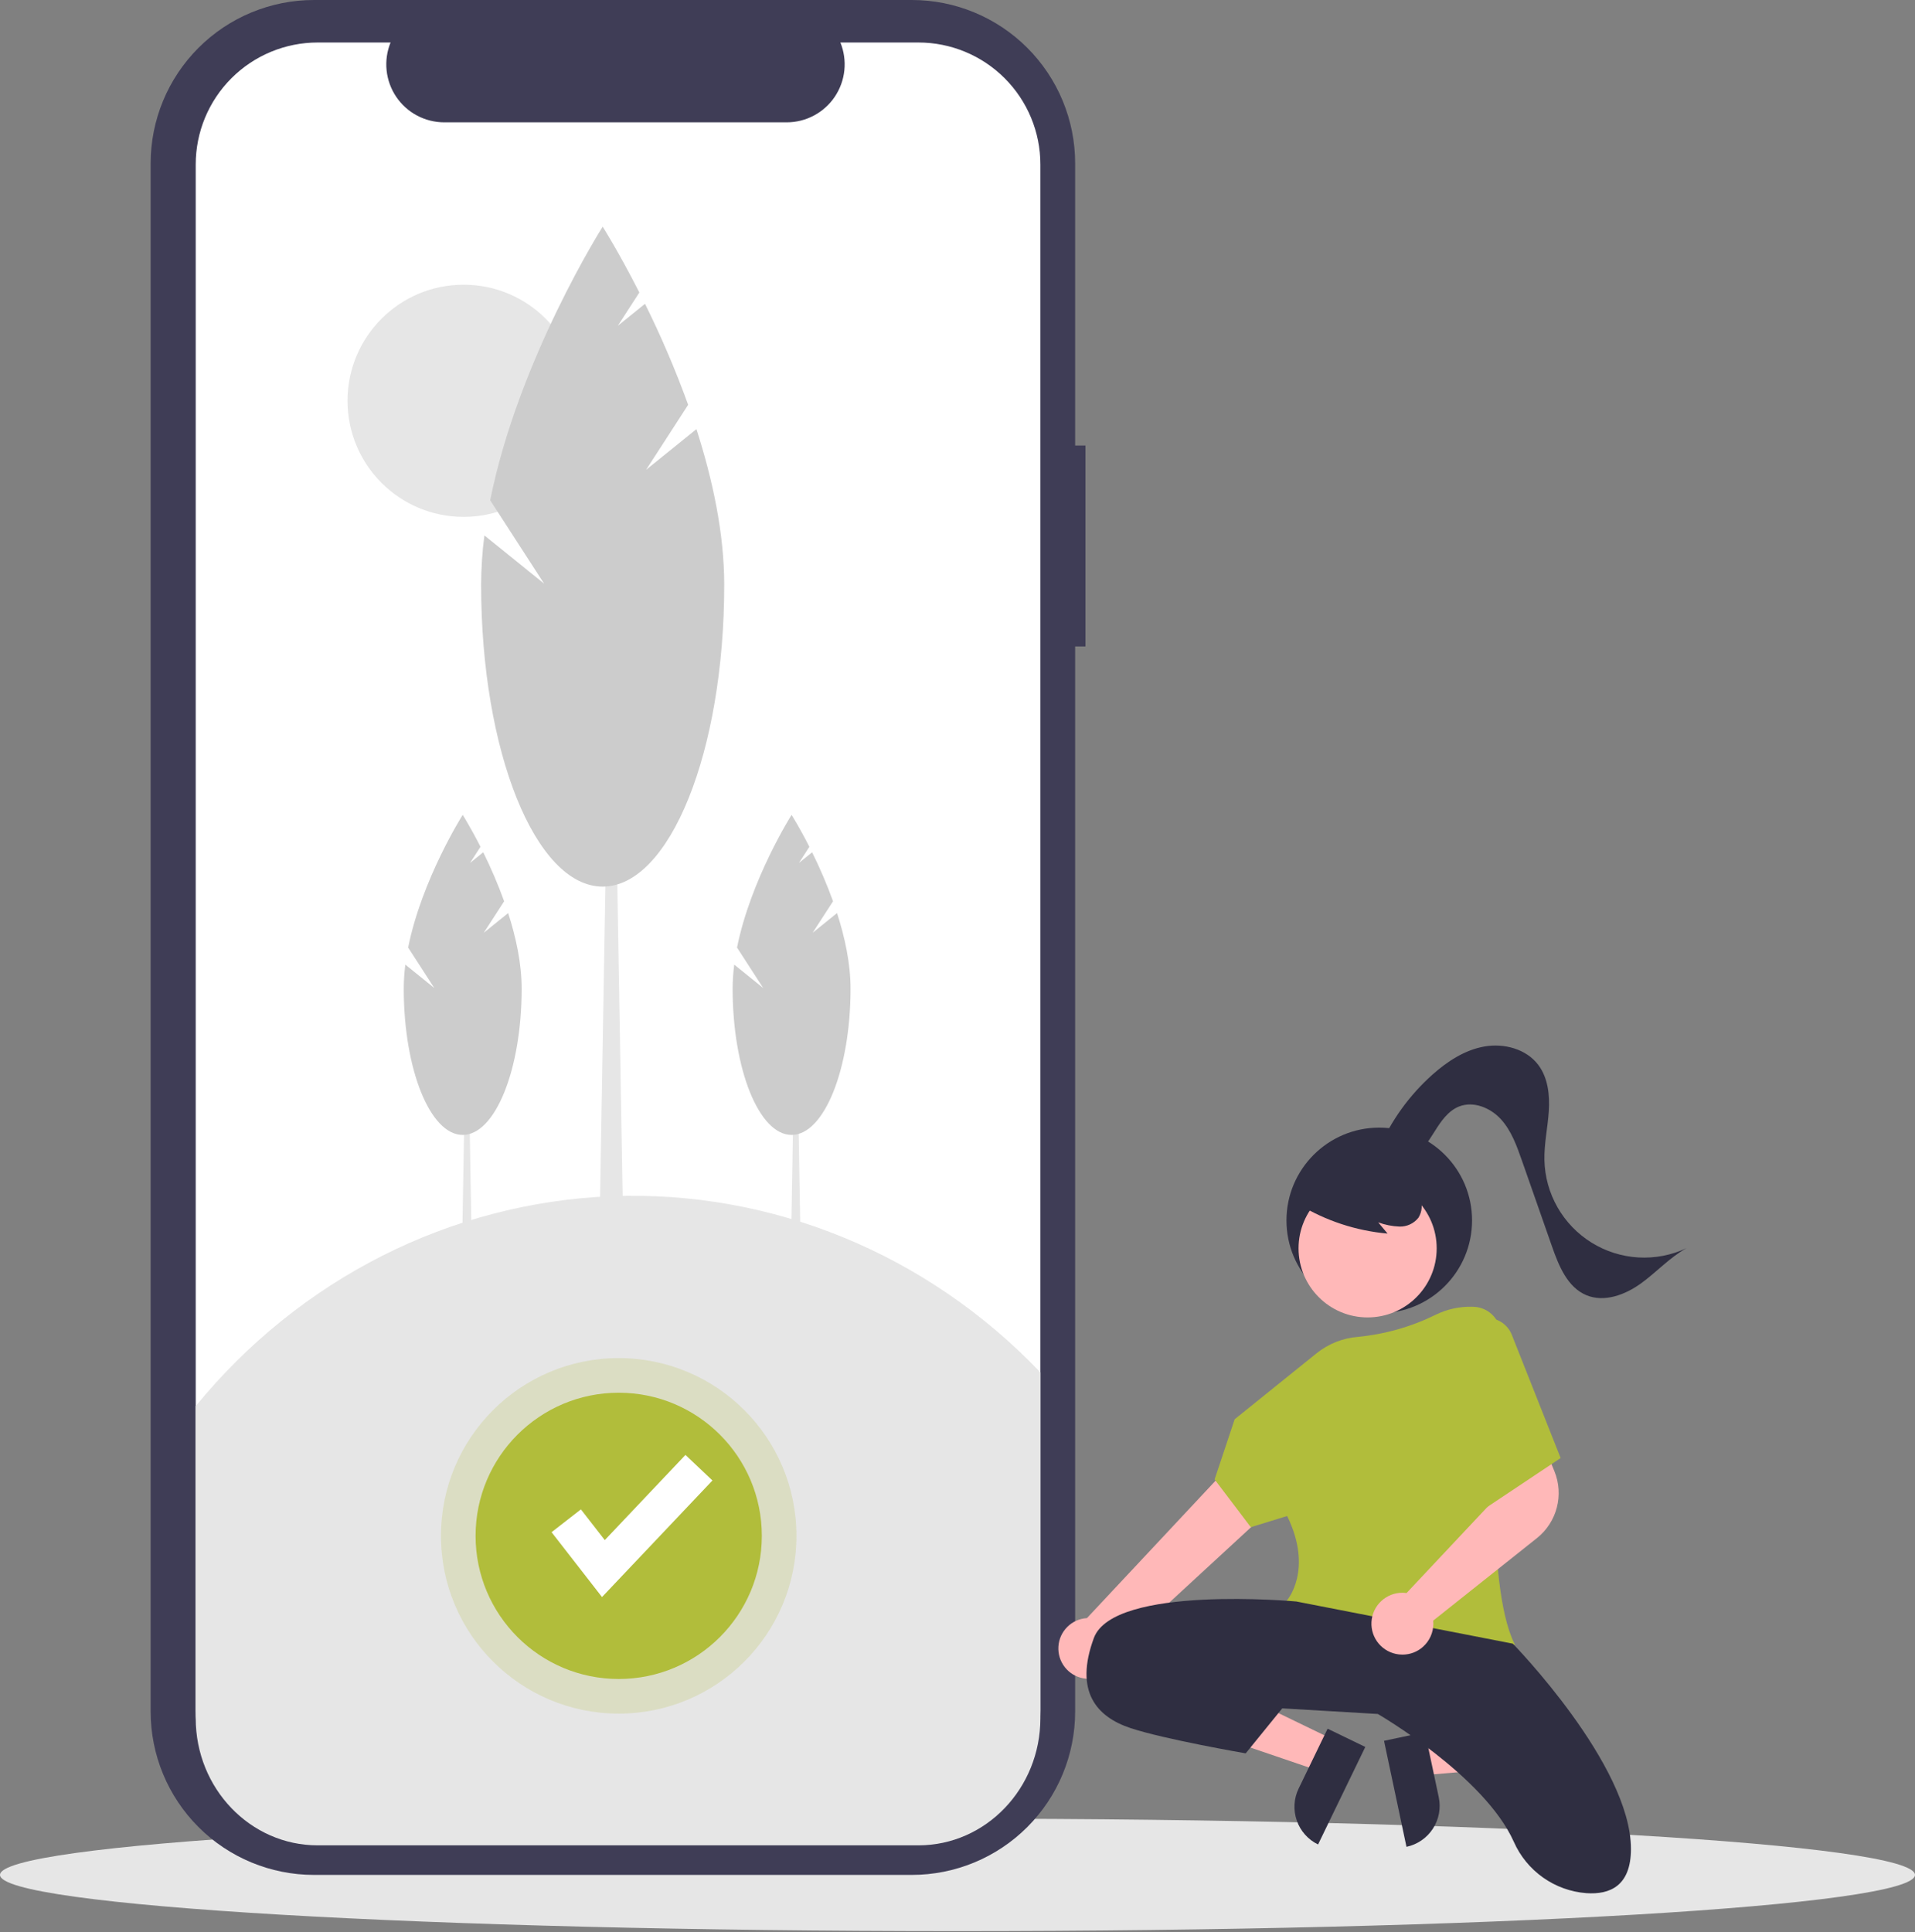 <svg width="681" height="687" viewBox="0 0 681 687" fill="none" xmlns="http://www.w3.org/2000/svg">
<rect x="0" y="0" width="681" height="687" fill="#808080" stroke="none"/>
<g clip-path="url(#clip0_198_2)">
<path d="M340.5 686.689C528.553 686.689 681 677.735 681 666.689C681 655.644 528.553 646.689 340.5 646.689C152.447 646.689 0 655.644 0 666.689C0 677.735 152.447 686.689 340.5 686.689Z" fill="#E6E6E6"/>
<path d="M386 158.431H382.337V58.08C382.337 42.676 376.218 27.903 365.326 17.011C354.434 6.119 339.661 0 324.257 0H111.651C96.247 0 81.474 6.119 70.582 17.011C59.69 27.903 53.571 42.676 53.571 58.08V608.61C53.571 624.014 59.69 638.787 70.582 649.679C81.474 660.571 96.247 666.69 111.651 666.69H324.257C339.661 666.69 354.434 660.571 365.326 649.679C376.218 638.787 382.337 624.014 382.337 608.61V229.862H386V158.431Z" fill="#3F3D56"/>
<path d="M369.975 58.486V608.205C369.975 619.709 365.405 630.741 357.27 638.876C349.136 647.01 338.104 651.58 326.6 651.58H112.974C101.471 651.58 90.439 647.01 82.305 638.876C74.17 630.742 69.6 619.71 69.6 608.206V58.486C69.6 46.983 74.17 35.95 82.305 27.816C90.439 19.681 101.471 15.112 112.975 15.111H138.891C137.617 18.241 137.132 21.635 137.478 24.995C137.825 28.356 138.991 31.58 140.876 34.384C142.76 37.188 145.305 39.486 148.286 41.076C151.267 42.665 154.594 43.498 157.972 43.5H279.772C283.151 43.498 286.477 42.666 289.458 41.076C292.439 39.486 294.984 37.189 296.869 34.385C298.754 31.581 299.92 28.356 300.267 24.996C300.613 21.635 300.128 18.241 298.854 15.111H326.6C338.104 15.112 349.136 19.681 357.27 27.816C365.405 35.95 369.975 46.983 369.975 58.486Z" fill="white"/>
<path d="M168.286 474.693H163.793L165.293 386.938H166.793L168.286 474.693Z" fill="#E6E6E6"/>
<path d="M172.029 331.687L179.281 320.48C177.13 314.539 174.646 308.725 171.841 303.064L167.152 306.852L170.865 301.114C167.326 294.149 164.542 289.76 164.542 289.76C164.542 289.76 150 312.677 145.139 336.945L154.445 351.327L144.145 343.006C143.778 345.832 143.589 348.679 143.58 351.53C143.58 380.269 152.966 403.566 164.544 403.566C176.122 403.566 185.508 380.266 185.508 351.53C185.508 342.621 183.492 333.3 180.708 324.677L172.029 331.687Z" fill="#CCCCCC"/>
<path d="M285.245 474.693H280.752L282.252 386.938H283.752L285.245 474.693Z" fill="#E6E6E6"/>
<path d="M288.988 331.687L296.24 320.48C294.089 314.539 291.605 308.725 288.8 303.064L284.111 306.852L287.824 301.114C284.285 294.149 281.501 289.76 281.501 289.76C281.501 289.76 266.957 312.679 262.101 336.945L271.4 351.325L261.1 343.004C260.733 345.83 260.544 348.677 260.535 351.528C260.535 380.267 269.921 403.564 281.499 403.564C293.077 403.564 302.463 380.264 302.463 351.528C302.463 342.619 300.447 333.298 297.663 324.675L288.988 331.687Z" fill="#CCCCCC"/>
<path d="M164.867 183.798C187.665 183.798 206.147 165.317 206.147 142.518C206.147 119.72 187.665 101.238 164.867 101.238C142.069 101.238 123.587 119.72 123.587 142.518C123.587 165.317 142.069 183.798 164.867 183.798Z" fill="#E6E6E6"/>
<path d="M222.043 461.916H212.78L215.868 280.971H218.955L222.043 461.916Z" fill="#E6E6E6"/>
<path d="M229.762 167.051L244.715 143.945C240.281 131.695 235.159 119.706 229.374 108.034L219.705 115.843L227.361 104.011C220.061 89.649 214.324 80.6 214.324 80.6C214.324 80.6 184.336 127.856 174.317 177.89L193.5 207.545L172.258 190.388C171.502 196.216 171.112 202.086 171.093 207.964C171.093 267.221 190.446 315.258 214.319 315.258C238.192 315.258 257.545 267.221 257.545 207.964C257.545 189.594 253.389 170.375 247.656 152.596L229.762 167.051Z" fill="#CCCCCC"/>
<path d="M369.975 487.998V611.006C369.975 635.955 350.556 656.18 326.6 656.181H112.974C89.019 656.181 69.599 635.956 69.598 611.006V499.99C106.636 454.708 160.187 427.645 217.26 425.366C274.333 423.087 329.717 445.801 369.975 487.998Z" fill="#E6E6E6"/>
<path opacity="0.2" d="M220.02 609.338C254.929 609.338 283.228 581.039 283.228 546.13C283.228 511.221 254.929 482.922 220.02 482.922C185.111 482.922 156.812 511.221 156.812 546.13C156.812 581.039 185.111 609.338 220.02 609.338Z" fill="#B1BD3B"/>
<path d="M220.02 597.025C248.129 597.025 270.915 574.239 270.915 546.13C270.915 518.022 248.129 495.235 220.02 495.235C191.911 495.235 169.125 518.022 169.125 546.13C169.125 574.239 191.911 597.025 220.02 597.025Z" fill="#B1BD3B"/>
<path d="M214.084 567.89L196.147 544.829L206.578 536.716L215.07 547.635L243.759 517.351L253.353 526.439L214.084 567.89Z" fill="white"/>
<path d="M490.486 466.969C508.711 466.969 523.486 452.194 523.486 433.969C523.486 415.743 508.711 400.969 490.486 400.969C472.261 400.969 457.486 415.743 457.486 433.969C457.486 452.194 472.261 466.969 490.486 466.969Z" fill="#2F2E41"/>
<path d="M503.859 619.226L506.401 631.219L553.871 627.119L550.12 609.419L503.859 619.226Z" fill="#FFB8B8"/>
<path d="M500.163 656.707L492.175 619.013L506.738 615.927L511.64 639.057C512.046 640.97 512.07 642.943 511.713 644.865C511.355 646.787 510.623 648.62 509.557 650.259C508.491 651.898 507.113 653.311 505.501 654.417C503.889 655.524 502.075 656.302 500.163 656.707Z" fill="#2F2E41"/>
<path d="M474.12 618.586L468.777 629.621L423.677 614.264L431.563 597.979L474.12 618.586Z" fill="#FFB8B8"/>
<path d="M461.813 635.985L472.117 614.704L485.516 621.192L468.724 655.871C465.171 654.15 462.446 651.088 461.15 647.359C459.854 643.63 460.092 639.538 461.813 635.985Z" fill="#2F2E41"/>
<path d="M385.259 596.793C386.803 597.081 388.391 597.026 389.912 596.634C391.432 596.241 392.848 595.52 394.06 594.52C395.272 593.521 396.25 592.269 396.925 590.851C397.6 589.433 397.956 587.884 397.968 586.314L472.342 517.742L453.872 503.438L386.535 575.379C383.894 575.533 381.402 576.65 379.531 578.519C377.659 580.388 376.538 582.879 376.381 585.519C376.224 588.16 377.041 590.766 378.678 592.844C380.314 594.922 382.656 596.327 385.26 596.793L385.259 596.793Z" fill="#FFB8B8"/>
<path d="M486.344 468.459C499.909 468.459 510.905 457.463 510.905 443.898C510.905 430.333 499.909 419.337 486.344 419.337C472.779 419.337 461.783 430.333 461.783 443.898C461.783 457.463 472.779 468.459 486.344 468.459Z" fill="#FFB8B8"/>
<path d="M508.386 588.272C491.157 588.272 470.408 584.644 457.607 569.795L457.319 569.461L457.619 569.133C457.719 569.026 467.133 558.264 457.73 539.072L444.8 543.049L431.93 526.06L439.06 504.671L468.237 481.171C472.417 477.821 477.506 475.803 482.846 475.379C492.51 474.444 501.925 471.763 510.631 467.466C514.615 465.53 519.003 464.57 523.431 464.666L524.005 464.682C525.352 464.72 526.677 465.031 527.9 465.596C529.123 466.161 530.218 466.969 531.12 467.97C532.021 468.971 532.71 470.145 533.144 471.421C533.578 472.696 533.749 474.046 533.646 475.39C531.667 501.02 528.174 562.933 538.438 584.251L538.703 584.802L538.111 584.952C528.355 587.147 518.387 588.26 508.388 588.271L508.386 588.272Z" fill="#B1BD3B"/>
<path d="M460.986 569.469C460.986 569.469 395.986 563.469 388.986 582.469C381.986 601.469 389.986 610.469 401.986 614.469C413.986 618.469 442.986 623.469 442.986 623.469L455.986 607.469L489.986 609.469C489.986 609.469 527.871 631.442 538.346 654.943C540.594 660.029 544.177 664.41 548.716 667.621C553.255 670.832 558.579 672.753 564.123 673.179C572.523 673.763 579.986 670.592 579.986 657.467C579.986 627.467 537.986 584.467 537.986 584.467L460.986 569.469Z" fill="#2F2E41"/>
<path d="M411.486 598.969C411.486 598.969 428.486 593.969 455.486 606.969Z" fill="#2F2E41"/>
<path d="M461.843 428.234C471.435 434.09 482.249 437.653 493.443 438.646L490.112 434.655C492.537 435.551 495.089 436.058 497.673 436.155C498.967 436.193 500.251 435.927 501.423 435.378C502.596 434.829 503.623 434.014 504.423 432.996C505.077 431.94 505.465 430.741 505.555 429.502C505.645 428.263 505.433 427.021 504.939 425.881C503.924 423.608 502.344 421.632 500.35 420.142C496.815 417.346 492.643 415.467 488.206 414.674C483.768 413.881 479.204 414.198 474.919 415.597C471.978 416.475 469.344 418.163 467.319 420.469C466.324 421.63 465.633 423.02 465.308 424.515C464.983 426.009 465.034 427.561 465.456 429.03" fill="#2F2E41"/>
<path d="M490.309 408.603C494.673 398.469 501.205 389.416 509.446 382.079C514.738 377.379 520.919 373.336 527.892 372.116C534.865 370.896 542.725 372.986 547.003 378.627C550.503 383.24 551.155 389.42 550.77 395.196C550.385 400.972 549.094 406.696 549.217 412.48C549.343 418.386 550.942 424.166 553.869 429.297C556.796 434.427 560.958 438.746 565.977 441.86C570.996 444.975 576.714 446.786 582.61 447.13C588.507 447.474 594.397 446.34 599.744 443.831C593.722 447.16 589.03 452.431 583.444 456.439C577.858 460.447 570.481 463.199 564.132 460.549C557.414 457.749 554.332 450.13 551.926 443.259L541.194 412.619C539.37 407.41 537.455 402.047 533.732 397.974C530.009 393.901 523.967 391.417 518.843 393.465C514.959 395.017 512.43 398.723 510.213 402.265C507.996 405.807 505.656 409.585 501.913 411.444C498.17 413.303 492.613 412.159 491.39 408.159" fill="#2F2E41"/>
<path d="M498.736 588.359C498.312 588.358 497.889 588.335 497.468 588.289C494.673 587.974 492.105 586.601 490.291 584.451C488.477 582.302 487.556 579.539 487.716 576.731C487.876 573.923 489.106 571.283 491.152 569.354C493.199 567.424 495.906 566.352 498.719 566.358C499.21 566.36 499.699 566.396 500.185 566.466L533.763 530.721L530.258 519.037L547.858 511.145L552.792 523.205C554.446 527.29 554.739 531.799 553.627 536.064C552.516 540.329 550.058 544.122 546.62 546.88L509.659 576.28C509.698 576.638 509.718 576.998 509.719 577.359C509.718 578.906 509.392 580.436 508.76 581.849C508.129 583.262 507.207 584.526 506.055 585.559C504.048 587.369 501.439 588.367 498.736 588.359Z" fill="#FFB8B8"/>
<path d="M524.986 469.469C526.15 468.952 527.407 468.675 528.681 468.655C529.955 468.636 531.219 468.874 532.399 469.356C533.578 469.837 534.648 470.552 535.545 471.458C536.441 472.363 537.145 473.441 537.614 474.625L554.986 518.469L527.986 536.469L524.986 469.469Z" fill="#B1BD3B"/>
</g>
<defs>
<clipPath id="clip0_198_2">
<rect width="681" height="686.689" fill="white"/>
</clipPath>
</defs>
</svg>
